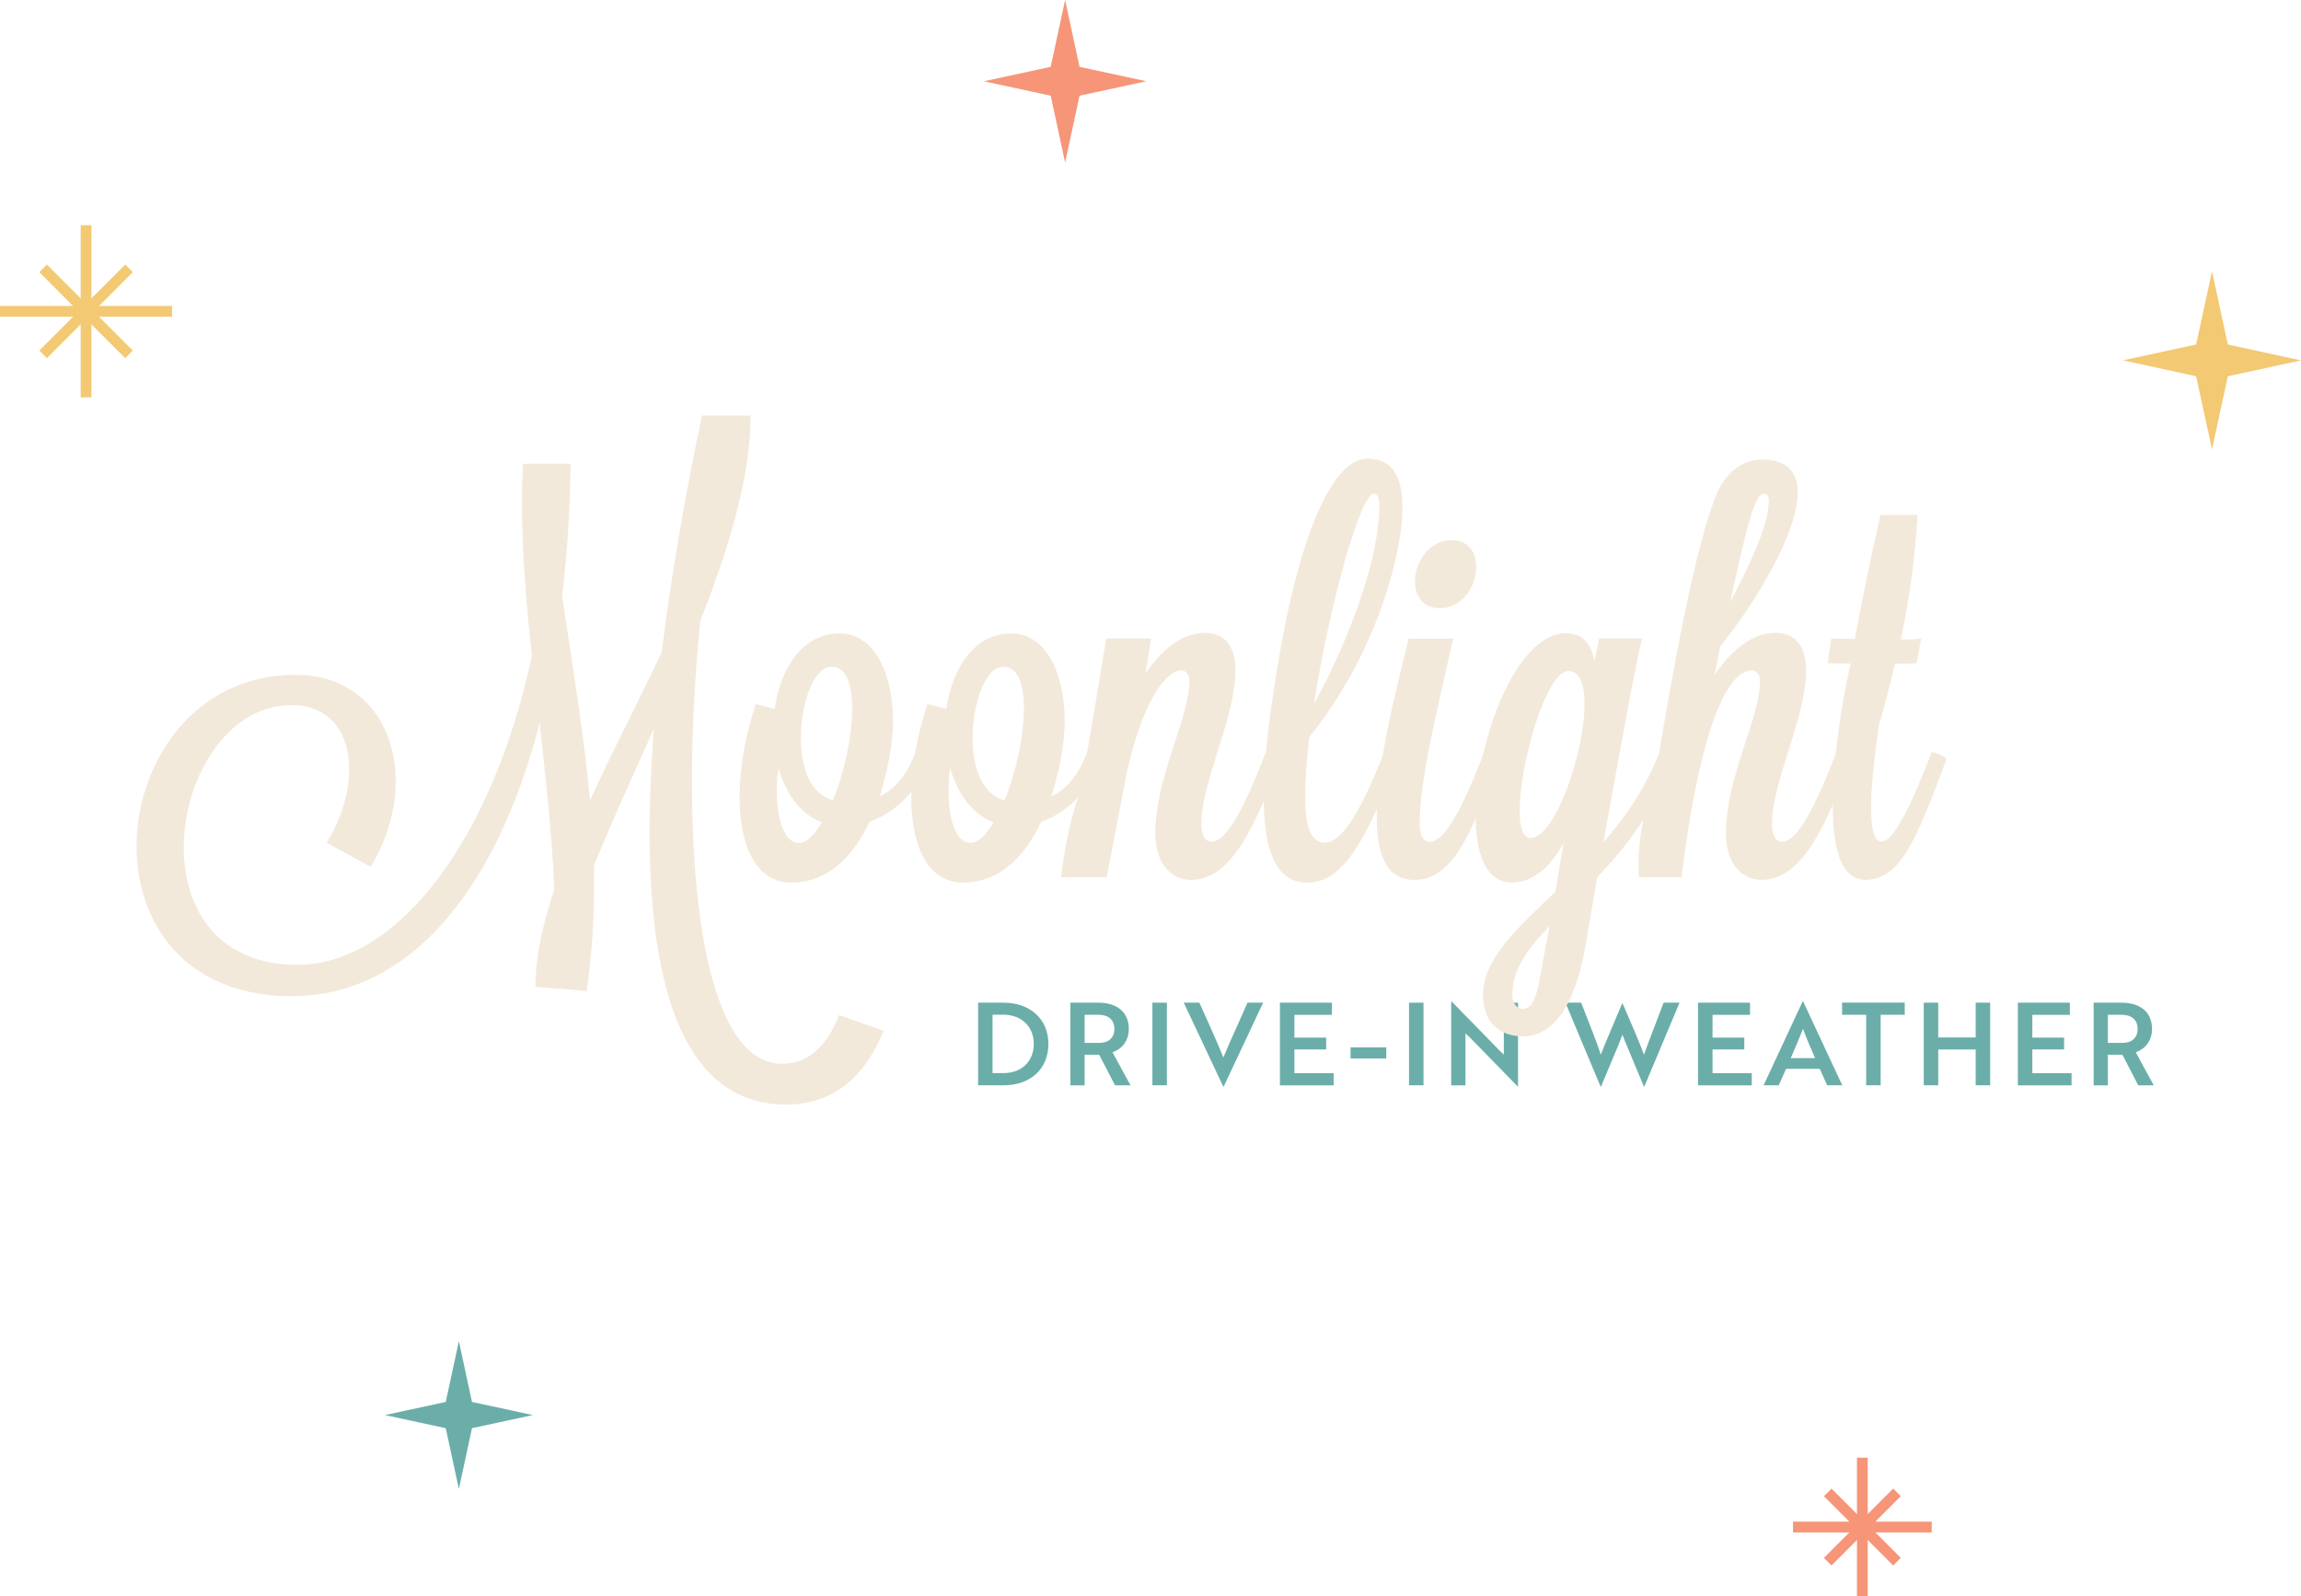 <?xml version="1.0" encoding="utf-8"?>
<!-- Generator: Adobe Illustrator 24.2.3, SVG Export Plug-In . SVG Version: 6.00 Build 0)  -->
<svg version="1.1" id="Layer_1" xmlns="http://www.w3.org/2000/svg" xmlns:xlink="http://www.w3.org/1999/xlink" x="0px" y="0px"
	 viewBox="0 0 320.83 222.58" style="enable-background:new 0 0 320.83 222.58;" xml:space="preserve">
<style type="text/css">
	.st0{enable-background:new    ;}
	.st1{fill:#6BAEA9;}
	.st2{fill:#F3E9DA;}
	.st3{fill:#F69578;}
	.st4{fill:#F4C974;}
	.st5{fill:none;stroke:#F4C974;stroke-width:1.5;stroke-miterlimit:10;}
	.st6{fill:none;stroke:#F69578;stroke-width:1.5;stroke-miterlimit:10;}
</style>
<g class="st0">
	<path class="st1" d="M136.38,151.32V139.8h3.51c3.81,0,6.29,2.35,6.29,5.76c0,3.43-2.45,5.76-6.24,5.76H136.38z M138.39,141.49
		v8.13h1.52c2.58,0,4.23-1.68,4.23-4.07c0-2.37-1.65-4.07-4.27-4.07H138.39z"/>
	<path class="st1" d="M153.13,139.8c2.61,0,4.26,1.31,4.26,3.67c0,1.7-1.02,2.82-2.27,3.25l2.51,4.61h-2.16l-2.21-4.27h-2.03v4.27
		h-1.98V139.8H153.13z M151.23,141.49v3.92h2.02c1.3,0,2.13-0.69,2.13-1.95c0-1.28-0.86-1.97-2.22-1.97H151.23z"/>
	<path class="st1" d="M160.68,151.32V139.8h2.02v11.52H160.68z"/>
	<path class="st1" d="M170.62,151.5h-0.06l-5.51-11.7h2.18l1.55,3.46c0.69,1.57,1.26,2.83,1.79,4.19c0.5-1.22,1.17-2.72,1.83-4.19
		l1.54-3.46h2.18L170.62,151.5z"/>
	<path class="st1" d="M178.46,151.32V139.8h7.25v1.7h-5.23v3.17h4.43v1.65h-4.43v3.31h5.47v1.7H178.46z"/>
	<path class="st1" d="M188.31,146.03h4.98v1.55h-4.98V146.03z"/>
	<path class="st1" d="M196.46,151.32V139.8h2.02v11.52H196.46z"/>
	<path class="st1" d="M211.63,151.5l-6.74-6.9c-0.18-0.16-0.37-0.35-0.56-0.51v7.24h-1.99v-11.7h0.06l6.72,6.88l0.56,0.54v-7.25
		h1.98v11.7H211.63z"/>
	<path class="st1" d="M220.46,139.8l1.7,4.35c0.42,1.07,0.78,2.11,1.04,2.9c0.24-0.62,0.62-1.57,1.02-2.51l0.71-1.68l1.25-2.95h0.06
		c1.06,2.45,2.32,5.33,2.98,7.14c0.54-1.54,1.89-5.01,2.74-7.25h2.22l-4.91,11.7h-0.06l-2.37-5.68c-0.21-0.51-0.45-1.06-0.62-1.55
		l-0.61,1.55l-2.38,5.68h-0.06l-4.9-11.7H220.46z"/>
	<path class="st1" d="M236.76,151.32V139.8h7.25v1.7h-5.23v3.17h4.43v1.65h-4.43v3.31h5.47v1.7H236.76z"/>
	<path class="st1" d="M251.35,139.62h0.06l5.46,11.7h-2.11l-1.02-2.29h-4.71l-1.02,2.29h-2.11L251.35,139.62z M253.08,147.53
		c-0.66-1.47-1.2-2.77-1.68-4.08c-0.5,1.2-1.09,2.67-1.71,4.08H253.08z"/>
	<path class="st1" d="M262.22,141.49v9.83h-2.02v-9.83h-3.36v-1.7h8.74v1.7H262.22z"/>
	<path class="st1" d="M275.47,151.32v-4.99h-5.22v4.99h-2.02V139.8h2.02v4.85h5.22v-4.85h2.02v11.52H275.47z"/>
	<path class="st1" d="M281.35,151.32V139.8h7.25v1.7h-5.23v3.17h4.43v1.65h-4.43v3.31h5.47v1.7H281.35z"/>
	<path class="st1" d="M295.8,139.8c2.61,0,4.26,1.31,4.26,3.67c0,1.7-1.02,2.82-2.27,3.25l2.51,4.61h-2.16l-2.21-4.27h-2.03v4.27
		h-1.98V139.8H295.8z M293.9,141.49v3.92h2.02c1.3,0,2.13-0.69,2.13-1.95c0-1.28-0.86-1.97-2.22-1.97H293.9z"/>
</g>
<g class="st0">
	<path class="st2" d="M104.66,57.94c0,8.47-2.99,18.4-7.01,28.62c-0.73,7.15-1.17,14.82-1.17,22.34c0,20.73,3.28,39.42,12.63,39.42
		c3.72,0,6.28-2.7,7.88-6.79l6.21,2.19c-2.7,6.72-7.3,10.29-13.58,10.29c-13.87,0-19.05-15.4-19.05-38.03
		c0-4.45,0.22-9.27,0.58-14.31c-2.92,6.5-5.84,12.92-8.32,18.98c0,0.95,0,1.83,0,2.77c0,4.75-0.29,9.56-1.02,14.75l-7.15-0.58
		c0-4.16,1.02-8.76,2.63-13.58c-0.36-8.1-1.24-15.77-2.04-23.21c-6.28,24.31-18.83,38.1-34.53,38.1
		c-14.96,0-21.68-10.22-21.68-20.88c0-11.68,8.03-23.94,22.12-23.94c9.12,0,14.02,6.79,14.02,14.89c0,3.87-1.17,8.03-3.5,11.9
		l-6.13-3.36c2.12-3.5,3.14-7.15,3.14-10.22c0-5.18-2.77-8.98-8.03-8.98c-9.05,0-15.04,10.29-15.04,19.86
		c0,8.47,4.67,16.35,15.84,16.35c13.94,0,27.16-17.3,32.7-43.07c-0.8-7.3-1.39-14.45-1.39-21.68c0-1.68,0.07-3.36,0.15-5.11h6.64
		c-0.07,6.57-0.51,12.77-1.17,18.54c1.61,10.66,3.07,19.64,3.87,28.4c3.14-6.86,6.79-13.87,10-20.66c1.31-10.51,3.21-21.68,5.62-33
		H104.66z"/>
	<path class="st2" d="M129.7,105.9c-1.68,4.38-4.96,7.45-8.47,8.69c-2.48,5.33-6.2,8.47-10.88,8.47c-5.04,0-7.23-5.26-7.23-11.9
		c0-4.09,0.8-8.69,2.26-12.99l2.63,0.66c0.8-5.62,3.87-10.51,9.05-10.51c4.89,0,7.45,5.62,7.45,12.19c0,3.58-0.88,7.3-1.82,10.51
		c1.9-0.88,3.65-2.7,4.96-6.13C128.09,104.88,129.7,105.46,129.7,105.9z M114.59,114.66c-3.07-1.17-5.04-4.09-6.06-7.59
		c-0.15,1.09-0.22,2.19-0.22,3.14c0,4.31,1.17,7.3,2.99,7.3c0.22,0,0.36,0,0.58-0.07C112.83,117.14,113.71,116.12,114.59,114.66z
		 M111.67,102.9c0,3.94,1.17,7.74,4.45,8.69c1.61-3.87,2.7-8.98,2.7-12.85c0-3.29-0.8-5.77-2.85-5.77c-0.15,0-0.36,0.07-0.51,0.07
		C113.35,93.49,111.67,98.23,111.67,102.9z"/>
	<path class="st2" d="M153.64,105.9c-1.68,4.38-4.96,7.45-8.47,8.69c-2.48,5.33-6.21,8.47-10.88,8.47c-5.04,0-7.23-5.26-7.23-11.9
		c0-4.09,0.8-8.69,2.26-12.99l2.63,0.66c0.8-5.62,3.87-10.51,9.05-10.51c4.89,0,7.45,5.62,7.45,12.19c0,3.58-0.88,7.3-1.83,10.51
		c1.9-0.88,3.65-2.7,4.96-6.13C152.03,104.88,153.64,105.46,153.64,105.9z M138.53,114.66c-3.07-1.17-5.04-4.09-6.06-7.59
		c-0.15,1.09-0.22,2.19-0.22,3.14c0,4.31,1.17,7.3,2.99,7.3c0.22,0,0.37,0,0.58-0.07C136.78,117.14,137.65,116.12,138.53,114.66z
		 M135.61,102.9c0,3.94,1.17,7.74,4.45,8.69c1.61-3.87,2.7-8.98,2.7-12.85c0-3.29-0.8-5.77-2.85-5.77c-0.15,0-0.37,0.07-0.51,0.07
		C137.29,93.49,135.61,98.23,135.61,102.9z"/>
	<path class="st2" d="M147.95,122.32c0,0,0.66-6.64,2.7-12.12c1.46-8.25,2.7-15.62,3.58-21.17h6.28l-0.8,4.89
		c2.34-3.5,5.26-5.69,8.32-5.69c2.56,0,4.23,1.68,4.23,5.18c0,6.79-4.75,15.48-4.75,21.46c0,2.12,0.8,2.48,1.46,2.48
		c1.9,0,4.31-4.09,7.52-12.48c0.44,0,2.04,0.58,2.04,1.02c-3.21,8.32-6.5,16.79-12.48,16.79c-2.55,0-4.96-2.04-4.96-6.5
		c0-7.88,4.75-15.99,4.75-21.24c0-0.8-0.37-1.46-1.17-1.46c-1.83,0-5.04,3.43-7.45,13.72l-2.92,15.11H147.95z"/>
	<path class="st2" d="M192.99,104.88c0.36,0,1.75,0.58,1.75,0.95c0,0.07,0,0.07,0,0.07c-4.31,11.68-7.67,17.16-12.41,17.16
		c-4.38,0-6.13-4.31-6.13-11.9c0-5.33,0.88-12.34,2.34-20.66c3.29-18.32,7.88-26.57,12.12-26.57c3.8,0,4.89,3.07,4.89,6.79
		c0,4.31-1.46,9.49-2.19,11.75c-2.99,9.56-7.88,16.72-10.8,20.29c-0.36,3.14-0.58,5.99-0.58,8.32c0,4.89,1.1,6.42,2.77,6.42
		C187.07,117.5,189.85,112.98,192.99,104.88z M191.6,68.82c-1.97,0-6.28,15.77-8.39,29.35c3.65-6.64,9.05-18.83,9.12-27.74
		C192.33,69.4,191.96,68.82,191.6,68.82z"/>
	<path class="st2" d="M202.62,89.04c-2.55,11.39-4.67,19.86-4.67,25.84c0,2.12,0.8,2.48,1.46,2.48c1.9,0,4.31-4.09,7.52-12.48
		c0.37,0,2.04,0.51,2.04,0.95v0.07c-3.21,8.32-5.77,16.79-11.75,16.79c-3.94,0-5.26-3.65-5.26-8.69c0-8.1,3.21-19.71,4.45-24.96
		H202.62z M197.29,81.08c0-2.63,1.9-5.77,5.11-5.77c2.41,0,3.43,1.75,3.43,3.8c0,2.63-1.9,5.69-5.11,5.69
		C198.39,84.8,197.29,83.05,197.29,81.08z"/>
	<path class="st2" d="M233.43,105.82c0,0.07,0,0.07,0,0.07c-2.77,7.15-6.79,12.34-10.73,16.42l-1.61,9.42
		c-1.24,7.37-4.02,12.77-8.69,12.77c-3.28,0-5.62-1.9-5.62-5.77c0-5.04,4.67-9.2,10.07-14.38c0.44-2.19,0.73-4.53,1.17-6.79
		c-1.83,3.29-4.23,5.48-7.23,5.48c-3.58,0-5.04-3.94-5.04-9.27c0-10.29,5.62-25.48,12.56-25.48c2.26,0,3.5,1.31,4.01,3.87l0.66-3.14
		h5.99c-0.88,3.21-3.29,16.79-5.4,28.4c3.07-3.5,5.91-7.59,7.81-12.56C232.04,104.88,233.43,105.39,233.43,105.82z M212.33,140.65
		c1.24,0,1.82-1.46,2.26-3.72l1.46-7.81c-3.07,3.21-5.18,6.06-5.18,9.56C210.87,140.06,211.6,140.65,212.33,140.65z M211.89,113.05
		c0,2.26,0.44,3.8,1.53,3.8c3.36,0,7.52-11.9,7.52-18.69c0-2.7-0.66-4.6-2.26-4.6C215.61,93.56,211.89,106.41,211.89,113.05z"/>
	<path class="st2" d="M228.53,122.32c-0.07-0.66-0.07-1.31-0.07-1.97c0-5.77,2.26-11.75,2.26-11.75c2.55-15.48,5.77-33.21,8.76-40
		c1.39-3.14,3.94-4.53,6.13-4.53c3.65,0,5.04,1.82,5.04,4.6c0,5.91-6.28,15.91-10.8,21.46c-0.22,1.31-0.51,2.63-0.8,4.01
		c2.41-3.65,5.4-5.91,8.54-5.91c2.55,0,4.23,1.68,4.23,5.18c0,6.79-4.75,15.48-4.75,21.46c0,2.12,0.8,2.48,1.46,2.48
		c1.9,0,4.31-4.09,7.52-12.48c0.44,0,2.04,0.58,2.04,1.02c-3.21,8.32-6.5,16.79-12.48,16.79c-2.55,0-4.96-2.04-4.96-6.5
		c0-7.88,4.75-15.99,4.75-21.24c0-0.8-0.37-1.46-1.17-1.46c-3.14,0-7.08,7.08-9.78,28.83H228.53z M245.98,68.82
		c-1.17,0-2.12,3.07-4.75,15.18c2.04-3.94,5.4-10.44,5.4-14.16C246.64,69.18,246.35,68.82,245.98,68.82z"/>
	<path class="st2" d="M267.37,71.81c-0.37,5.99-1.09,11.53-2.34,17.37c1.17,0,2.19-0.07,2.85-0.15l-0.66,3.43
		c-0.29,0.07-1.68,0.07-2.99,0.07c-0.66,2.77-1.39,5.62-2.26,8.61c-0.73,5.04-1.09,8.83-1.09,11.53c0,3.07,0.51,4.67,1.46,4.67
		c1.97,0,4.82-6.86,7.01-12.48c0.44,0,2.04,0.66,2.04,1.02c-4.31,11.68-6.57,16.79-11.31,16.79c-3.21,0-4.53-3.94-4.53-10.15
		c0-5.33,0.8-12.56,2.48-20c-1.68,0-2.92,0-3.21-0.07l0.51-3.43c0.51,0,1.75,0.07,3.29,0.07c0.95-5.04,1.9-9.93,3.58-17.3H267.37z"
		/>
</g>
<path id="Path_41" class="st3" d="M148.51,0l2.01,9.32l9.32,2.01l-9.32,2.01l-2.01,9.32l-2.01-9.32l-9.32-2.01l9.32-2.01L148.51,0z"
	/>
<path id="Path_42" class="st4" d="M308.42,37.83l2.21,10.21l10.21,2.21l-10.21,2.21l-2.21,10.21l-2.21-10.21L296,50.24l10.21-2.21
	L308.42,37.83z"/>
<path id="Path_43" class="st1" d="M63.98,187l1.83,8.47l8.47,1.83l-8.47,1.83l-1.83,8.47l-1.83-8.47l-8.47-1.83l8.47-1.83L63.98,187
	z"/>
<g id="Group_5" transform="translate(-308 -382.677)">
	<g id="Group_2" transform="translate(-2424.521 1478.333)">
		<line id="Line_5" class="st5" x1="2744.52" y1="-1064.25" x2="2744.52" y2="-1040.25"/>
		<line id="Line_6" class="st5" x1="2756.52" y1="-1052.25" x2="2732.52" y2="-1052.25"/>
		<line id="Line_7" class="st5" x1="2738.53" y1="-1058.24" x2="2750.51" y2="-1046.25"/>
		<line id="Line_8" class="st5" x1="2750.51" y1="-1058.24" x2="2738.53" y2="-1046.25"/>
	</g>
</g>
<g id="Group_6" transform="translate(-58 -210.843)">
	<g id="Group_2-2" transform="translate(308 414.087)">
		<line id="Line_5-2" class="st6" x1="9.67" y1="0" x2="9.67" y2="19.34"/>
		<line id="Line_6-2" class="st6" x1="19.34" y1="9.67" x2="0" y2="9.67"/>
		<line id="Line_7-2" class="st6" x1="4.84" y1="4.84" x2="14.5" y2="14.5"/>
		<line id="Line_8-2" class="st6" x1="14.5" y1="4.84" x2="4.84" y2="14.5"/>
	</g>
</g>
</svg>
